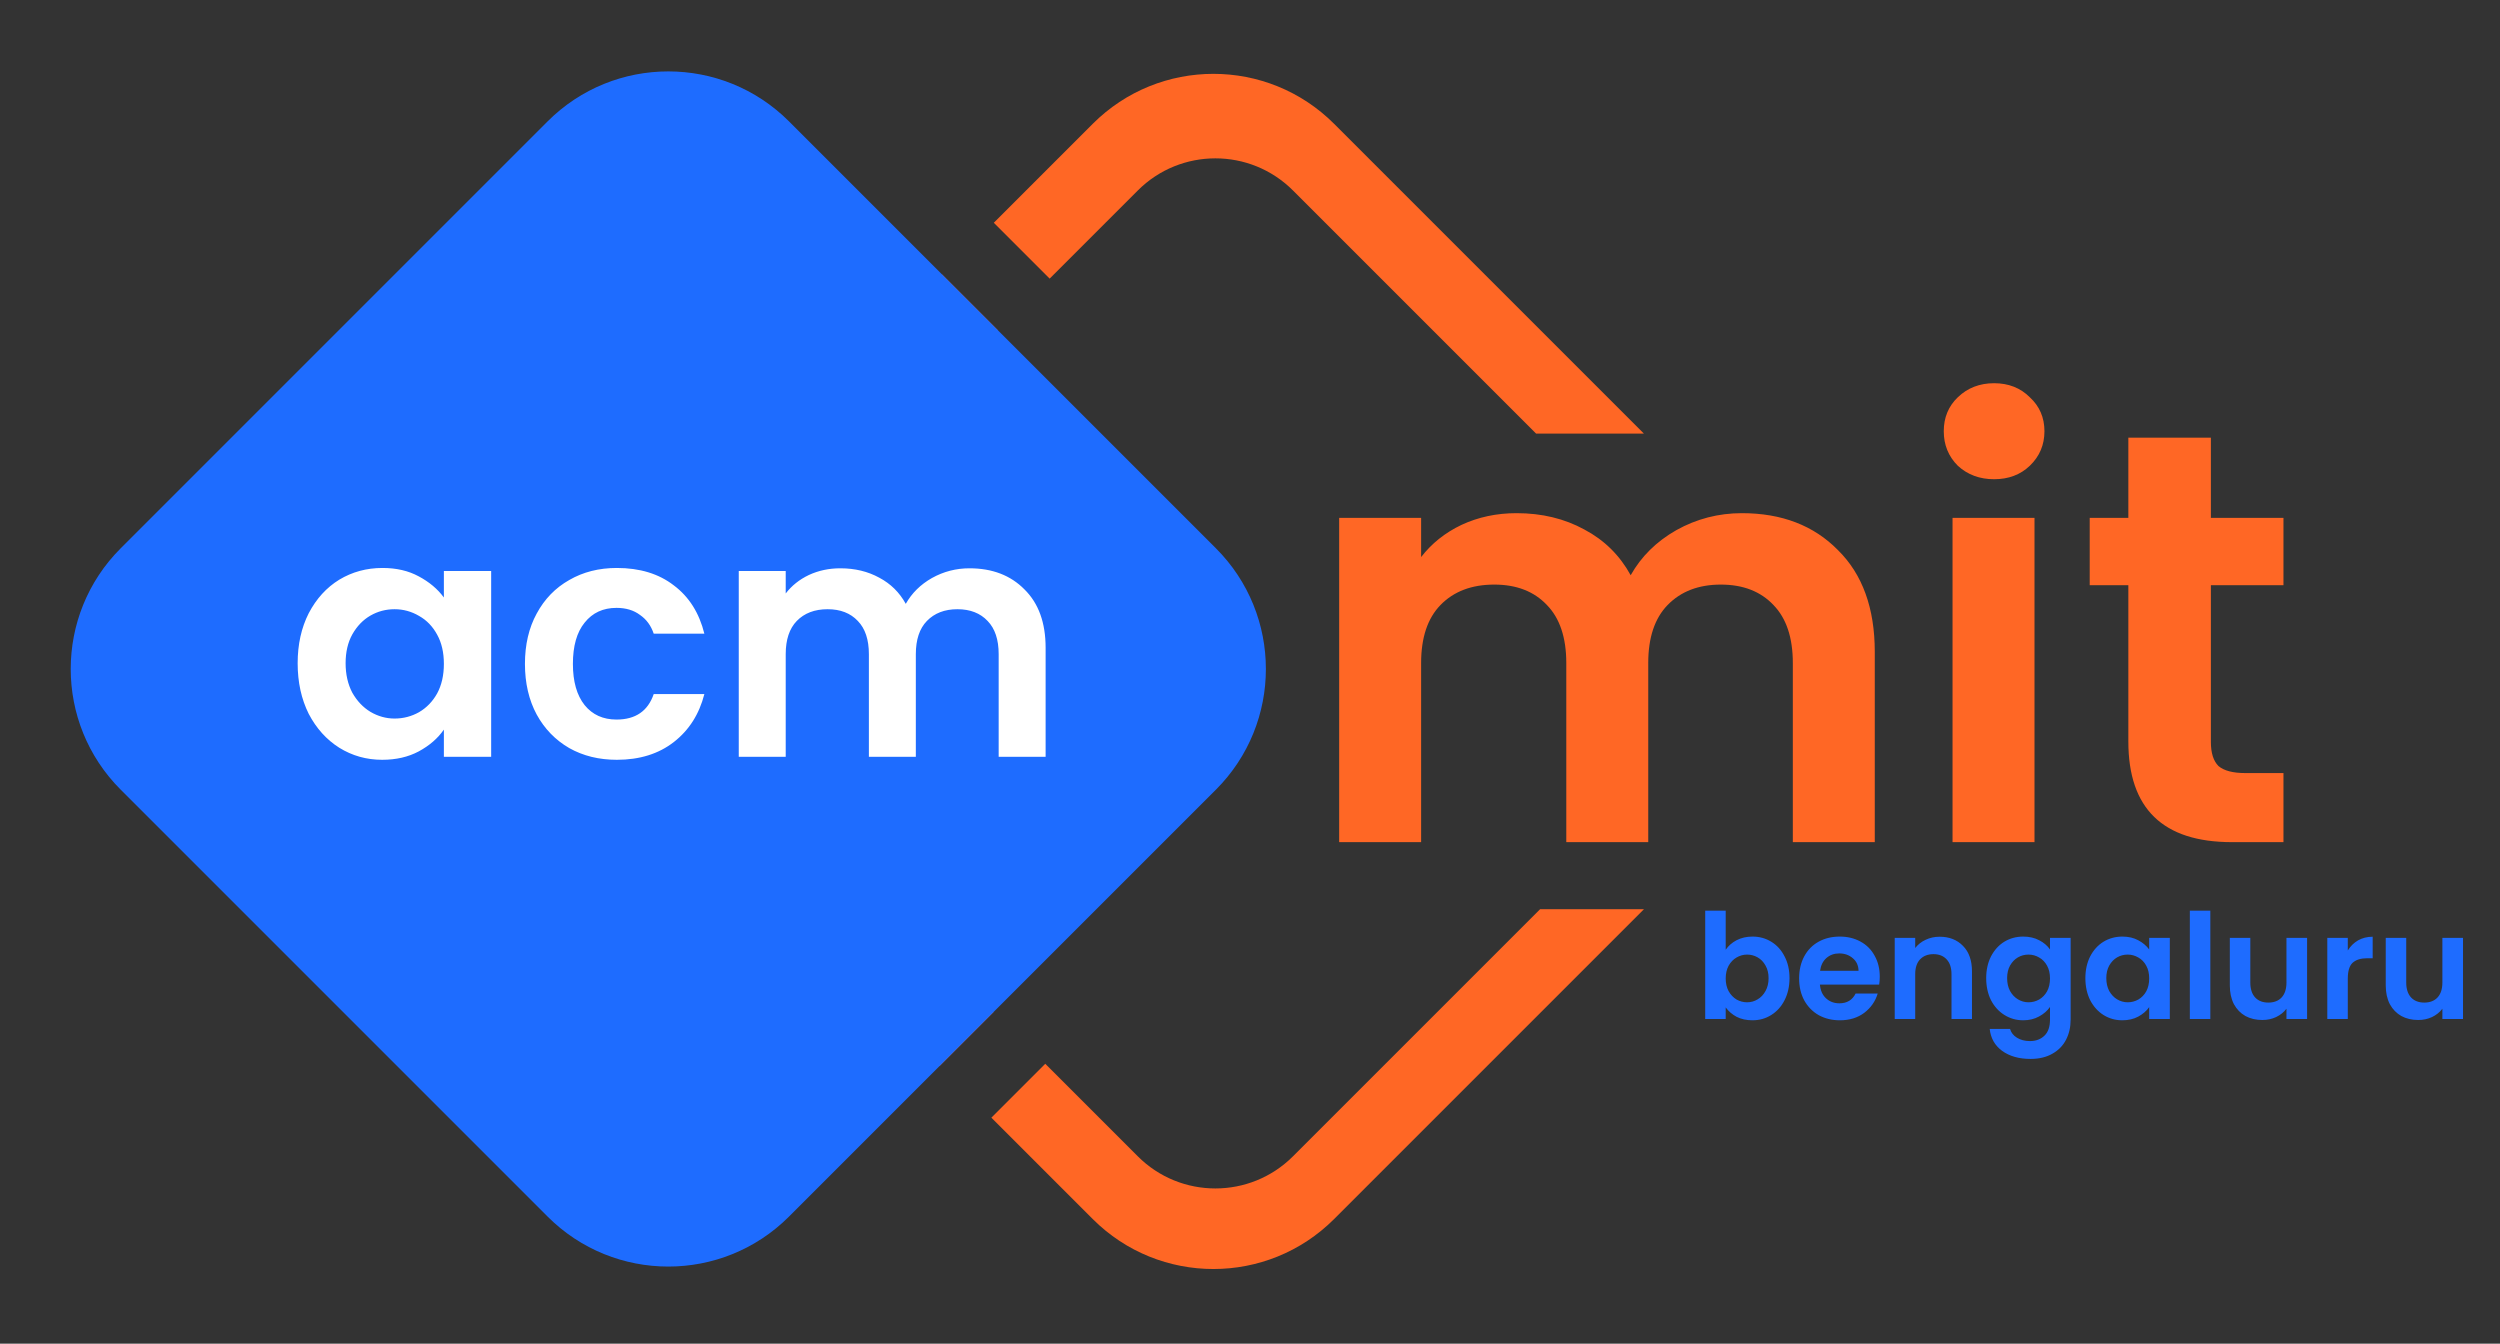 <svg width="627" height="337" viewBox="0 0 627 337" fill="none" xmlns="http://www.w3.org/2000/svg">
<rect x="0" y="0" width="627" height="337" fill="#333333" stroke="none"/>
<g clip-path="url(#clip0_808_2)">
<path fill-rule="evenodd" clip-rule="evenodd" d="M166.995 198.674C150.272 181.952 150.272 154.839 166.995 138.118L236.266 68.846L250.276 82.856L183.707 149.424C172.958 160.174 172.958 177.603 183.707 188.353L249.175 253.82L235.658 267.337L166.995 198.674ZM248.635 280.314L274.049 305.728C290.771 322.45 317.882 322.45 334.604 305.728L412.3 228.032H386.252L324.283 290.001C313.534 300.75 296.105 300.75 285.356 290.001L262.152 266.797L248.635 280.314ZM263.253 69.878L249.244 55.868L274.049 31.064C290.771 14.341 317.882 14.341 334.604 31.064L412.29 108.749H385.255L324.283 47.777C313.534 37.027 296.105 37.027 285.356 47.777L263.253 69.878Z" fill="#FF6725"/>
<path d="M436.868 128.703C446.851 128.703 454.877 131.786 460.945 137.952C467.111 144.02 470.194 152.535 470.194 163.497V211.21H449.641V166.286C449.641 159.924 448.026 155.08 444.796 151.752C441.566 148.326 437.162 146.614 431.583 146.614C426.004 146.614 421.551 148.326 418.224 151.752C414.994 155.08 413.379 159.924 413.379 166.286V211.21H392.825V166.286C392.825 159.924 391.211 155.08 387.981 151.752C384.751 148.326 380.347 146.614 374.768 146.614C369.091 146.614 364.589 148.326 361.261 151.752C358.032 155.08 356.417 159.924 356.417 166.286V211.21H335.863V129.877H356.417V139.713C359.059 136.288 362.436 133.596 366.547 131.639C370.755 129.681 375.355 128.703 380.347 128.703C386.708 128.703 392.385 130.073 397.377 132.813C402.368 135.456 406.234 139.273 408.975 144.265C411.617 139.567 415.434 135.799 420.426 132.96C425.515 130.122 430.996 128.703 436.868 128.703ZM500.122 120.188C496.501 120.188 493.467 119.062 491.02 116.811C488.671 114.462 487.496 111.575 487.496 108.149C487.496 104.724 488.671 101.885 491.02 99.634C493.467 97.285 496.501 96.111 500.122 96.111C503.743 96.111 506.728 97.285 509.077 99.634C511.524 101.885 512.748 104.724 512.748 108.149C512.748 111.575 511.524 114.462 509.077 116.811C506.728 119.062 503.743 120.188 500.122 120.188ZM510.252 129.877V211.21H489.698V129.877H510.252ZM554.489 146.76V186.105C554.489 188.846 555.125 190.852 556.398 192.125C557.768 193.299 560.019 193.886 563.151 193.886H572.693V211.21H559.774C542.451 211.21 533.789 202.793 533.789 185.959V146.76H524.099V129.877H533.789V109.764H554.489V129.877H572.693V146.76H554.489Z" fill="#FF6725"/>
<path d="M137.332 30.449L30.278 137.504C13.556 154.226 13.556 181.338 30.278 198.06L137.332 305.114C154.054 321.836 181.166 321.836 197.888 305.114L304.942 198.06C321.664 181.338 321.664 154.226 304.942 137.504L197.888 30.449C181.166 13.727 154.054 13.727 137.332 30.449Z" fill="#1E6CFF"/>
<path d="M432.806 238.198C433.467 237.22 434.372 236.424 435.522 235.813C436.697 235.201 438.03 234.895 439.523 234.895C441.26 234.895 442.826 235.323 444.221 236.18C445.64 237.036 446.753 238.26 447.561 239.85C448.393 241.416 448.809 243.239 448.809 245.319C448.809 247.398 448.393 249.246 447.561 250.861C446.753 252.451 445.64 253.687 444.221 254.568C442.826 255.449 441.26 255.889 439.523 255.889C438.006 255.889 436.672 255.595 435.522 255.008C434.397 254.396 433.491 253.613 432.806 252.659V255.559H427.668V228.399H432.806V238.198ZM443.56 245.319C443.56 244.095 443.303 243.043 442.789 242.162C442.3 241.257 441.639 240.572 440.807 240.107C440 239.642 439.119 239.41 438.165 239.41C437.235 239.41 436.354 239.654 435.522 240.144C434.715 240.608 434.054 241.294 433.54 242.199C433.051 243.104 432.806 244.169 432.806 245.392C432.806 246.615 433.051 247.68 433.54 248.585C434.054 249.49 434.715 250.188 435.522 250.677C436.354 251.142 437.235 251.375 438.165 251.375C439.119 251.375 440 251.13 440.807 250.64C441.639 250.151 442.3 249.454 442.789 248.548C443.303 247.643 443.56 246.567 443.56 245.319ZM471.445 244.952C471.445 245.686 471.396 246.346 471.298 246.934H456.434C456.556 248.402 457.07 249.552 457.975 250.384C458.88 251.215 459.994 251.631 461.315 251.631C463.223 251.631 464.581 250.812 465.389 249.172H470.931C470.344 251.13 469.218 252.745 467.554 254.017C465.891 255.265 463.847 255.889 461.425 255.889C459.468 255.889 457.706 255.461 456.14 254.604C454.598 253.723 453.387 252.488 452.506 250.897C451.65 249.307 451.222 247.472 451.222 245.392C451.222 243.288 451.65 241.44 452.506 239.85C453.363 238.26 454.562 237.036 456.103 236.18C457.645 235.323 459.419 234.895 461.425 234.895C463.358 234.895 465.083 235.311 466.6 236.143C468.142 236.975 469.328 238.162 470.16 239.703C471.017 241.22 471.445 242.97 471.445 244.952ZM466.123 243.484C466.098 242.162 465.621 241.11 464.692 240.327C463.762 239.52 462.624 239.116 461.278 239.116C460.006 239.116 458.929 239.507 458.048 240.29C457.192 241.049 456.666 242.113 456.47 243.484H466.123ZM486.462 234.932C488.885 234.932 490.842 235.703 492.335 237.244C493.827 238.761 494.573 240.89 494.573 243.63V255.559H489.435V244.328C489.435 242.713 489.031 241.477 488.224 240.621C487.416 239.74 486.315 239.299 484.921 239.299C483.502 239.299 482.376 239.74 481.544 240.621C480.737 241.477 480.333 242.713 480.333 244.328V255.559H475.195V235.225H480.333V237.758C481.018 236.877 481.887 236.192 482.939 235.703C484.015 235.189 485.19 234.932 486.462 234.932ZM507.424 234.895C508.941 234.895 510.274 235.201 511.424 235.813C512.574 236.4 513.48 237.171 514.14 238.125V235.225H519.315V255.705C519.315 257.589 518.936 259.266 518.178 260.734C517.419 262.226 516.281 263.401 514.764 264.257C513.247 265.138 511.412 265.578 509.259 265.578C506.372 265.578 503.998 264.905 502.139 263.56C500.304 262.214 499.264 260.379 499.019 258.054H504.121C504.39 258.984 504.965 259.718 505.846 260.257C506.751 260.819 507.84 261.101 509.112 261.101C510.605 261.101 511.816 260.648 512.746 259.743C513.676 258.862 514.14 257.516 514.14 255.705V252.549C513.48 253.503 512.562 254.298 511.388 254.935C510.238 255.571 508.916 255.889 507.424 255.889C505.711 255.889 504.145 255.449 502.726 254.568C501.307 253.687 500.181 252.451 499.349 250.861C498.542 249.246 498.138 247.398 498.138 245.319C498.138 243.263 498.542 241.44 499.349 239.85C500.181 238.26 501.295 237.036 502.689 236.18C504.108 235.323 505.687 234.895 507.424 234.895ZM514.14 245.392C514.14 244.144 513.896 243.08 513.406 242.199C512.917 241.294 512.256 240.608 511.424 240.144C510.593 239.654 509.699 239.41 508.745 239.41C507.791 239.41 506.91 239.642 506.103 240.107C505.295 240.572 504.634 241.257 504.121 242.162C503.631 243.043 503.387 244.095 503.387 245.319C503.387 246.542 503.631 247.619 504.121 248.548C504.634 249.454 505.295 250.151 506.103 250.64C506.935 251.13 507.815 251.375 508.745 251.375C509.699 251.375 510.593 251.142 511.424 250.677C512.256 250.188 512.917 249.503 513.406 248.622C513.896 247.717 514.14 246.64 514.14 245.392ZM523.013 245.319C523.013 243.263 523.417 241.44 524.224 239.85C525.056 238.26 526.17 237.036 527.564 236.18C528.984 235.323 530.562 234.895 532.299 234.895C533.816 234.895 535.137 235.201 536.263 235.813C537.413 236.424 538.33 237.195 539.016 238.125V235.225H544.191V255.559H539.016V252.586C538.355 253.54 537.437 254.335 536.263 254.971C535.113 255.583 533.779 255.889 532.262 255.889C530.549 255.889 528.984 255.449 527.564 254.568C526.17 253.687 525.056 252.451 524.224 250.861C523.417 249.246 523.013 247.398 523.013 245.319ZM539.016 245.392C539.016 244.144 538.771 243.08 538.281 242.199C537.792 241.294 537.131 240.608 536.3 240.144C535.468 239.654 534.575 239.41 533.62 239.41C532.666 239.41 531.785 239.642 530.978 240.107C530.17 240.572 529.51 241.257 528.996 242.162C528.506 243.043 528.262 244.095 528.262 245.319C528.262 246.542 528.506 247.619 528.996 248.548C529.51 249.454 530.17 250.151 530.978 250.64C531.81 251.13 532.69 251.375 533.62 251.375C534.575 251.375 535.468 251.142 536.3 250.677C537.131 250.188 537.792 249.503 538.281 248.622C538.771 247.717 539.016 246.64 539.016 245.392ZM554.348 228.399V255.559H549.21V228.399H554.348ZM578.619 235.225V255.559H573.444V252.989C572.783 253.87 571.915 254.568 570.838 255.081C569.786 255.571 568.636 255.816 567.388 255.816C565.798 255.816 564.391 255.485 563.167 254.825C561.944 254.139 560.977 253.148 560.268 251.852C559.583 250.53 559.24 248.964 559.24 247.154V235.225H564.378V246.42C564.378 248.035 564.782 249.282 565.59 250.163C566.397 251.02 567.498 251.448 568.893 251.448C570.312 251.448 571.425 251.02 572.233 250.163C573.04 249.282 573.444 248.035 573.444 246.42V235.225H578.619ZM588.827 238.382C589.487 237.305 590.344 236.461 591.396 235.849C592.473 235.238 593.696 234.932 595.066 234.932V240.327H593.708C592.093 240.327 590.87 240.706 590.038 241.465C589.231 242.223 588.827 243.545 588.827 245.429V255.559H583.688V235.225H588.827V238.382ZM617.724 235.225V255.559H612.549V252.989C611.888 253.87 611.02 254.568 609.943 255.081C608.891 255.571 607.741 255.816 606.493 255.816C604.903 255.816 603.496 255.485 602.272 254.825C601.049 254.139 600.082 253.148 599.373 251.852C598.688 250.53 598.345 248.964 598.345 247.154V235.225H603.483V246.42C603.483 248.035 603.887 249.282 604.695 250.163C605.502 251.02 606.603 251.448 607.998 251.448C609.417 251.448 610.53 251.02 611.338 250.163C612.145 249.282 612.549 248.035 612.549 246.42V235.225H617.724Z" fill="#1E6CFF"/>
<path d="M74.652 166.333C74.652 161.623 75.578 157.445 77.428 153.801C79.335 150.156 81.886 147.353 85.082 145.39C88.334 143.428 91.951 142.446 95.932 142.446C99.409 142.446 102.437 143.147 105.016 144.549C107.651 145.951 109.754 147.717 111.324 149.848V143.203H123.184V189.8H111.324V182.987C109.81 185.174 107.707 186.997 105.016 188.454C102.381 189.857 99.325 190.557 95.848 190.557C91.923 190.557 88.334 189.548 85.082 187.529C81.886 185.51 79.335 182.678 77.428 179.034C75.578 175.333 74.652 171.1 74.652 166.333ZM111.324 166.502C111.324 163.642 110.763 161.203 109.642 159.184C108.521 157.109 107.007 155.54 105.1 154.474C103.194 153.353 101.147 152.792 98.96 152.792C96.773 152.792 94.755 153.324 92.904 154.39C91.054 155.456 89.54 157.025 88.362 159.1C87.241 161.119 86.68 163.53 86.68 166.333C86.68 169.137 87.241 171.605 88.362 173.735C89.54 175.81 91.054 177.408 92.904 178.529C94.811 179.65 96.829 180.212 98.96 180.212C101.147 180.212 103.194 179.679 105.1 178.613C107.007 177.493 108.521 175.922 109.642 173.903C110.763 171.828 111.324 169.361 111.324 166.502ZM131.656 166.502C131.656 161.68 132.638 157.474 134.6 153.885C136.563 150.241 139.282 147.437 142.759 145.474C146.235 143.456 150.217 142.446 154.702 142.446C160.478 142.446 165.245 143.904 169.001 146.82C172.815 149.68 175.365 153.717 176.655 158.932H163.954C163.281 156.913 162.133 155.343 160.505 154.222C158.936 153.044 156.973 152.455 154.618 152.455C151.254 152.455 148.59 153.689 146.628 156.156C144.665 158.568 143.684 162.016 143.684 166.502C143.684 170.932 144.665 174.38 146.628 176.847C148.59 179.259 151.254 180.464 154.618 180.464C159.385 180.464 162.497 178.334 163.954 174.072H176.655C175.365 179.118 172.815 183.128 169.001 186.099C165.188 189.071 160.421 190.557 154.702 190.557C150.217 190.557 146.235 189.575 142.759 187.613C139.282 185.595 136.563 182.791 134.6 179.202C132.638 175.558 131.656 171.323 131.656 166.502ZM243.149 142.53C248.868 142.53 253.467 144.297 256.943 147.829C260.475 151.306 262.242 156.184 262.242 162.464V189.8H250.466V164.062C250.466 160.418 249.541 157.643 247.691 155.736C245.84 153.774 243.317 152.792 240.121 152.792C236.925 152.792 234.374 153.774 232.467 155.736C230.616 157.643 229.691 160.418 229.691 164.062V189.8H217.916V164.062C217.916 160.418 216.991 157.643 215.14 155.736C213.29 153.774 210.766 152.792 207.57 152.792C204.319 152.792 201.739 153.774 199.832 155.736C197.982 157.643 197.057 160.418 197.057 164.062V189.8H185.281V143.203H197.057V148.839C198.57 146.876 200.505 145.334 202.86 144.213C205.272 143.091 207.907 142.53 210.766 142.53C214.412 142.53 217.663 143.315 220.523 144.885C223.383 146.399 225.599 148.586 227.168 151.446C228.682 148.755 230.869 146.596 233.728 144.97C236.645 143.343 239.784 142.53 243.149 142.53Z" fill="white"/>
</g>
<defs>
<clipPath id="clip0_808_2">
<rect width="627" height="336.439" fill="white" transform="translate(0 0.171)"/>
</clipPath>
</defs>
</svg>

